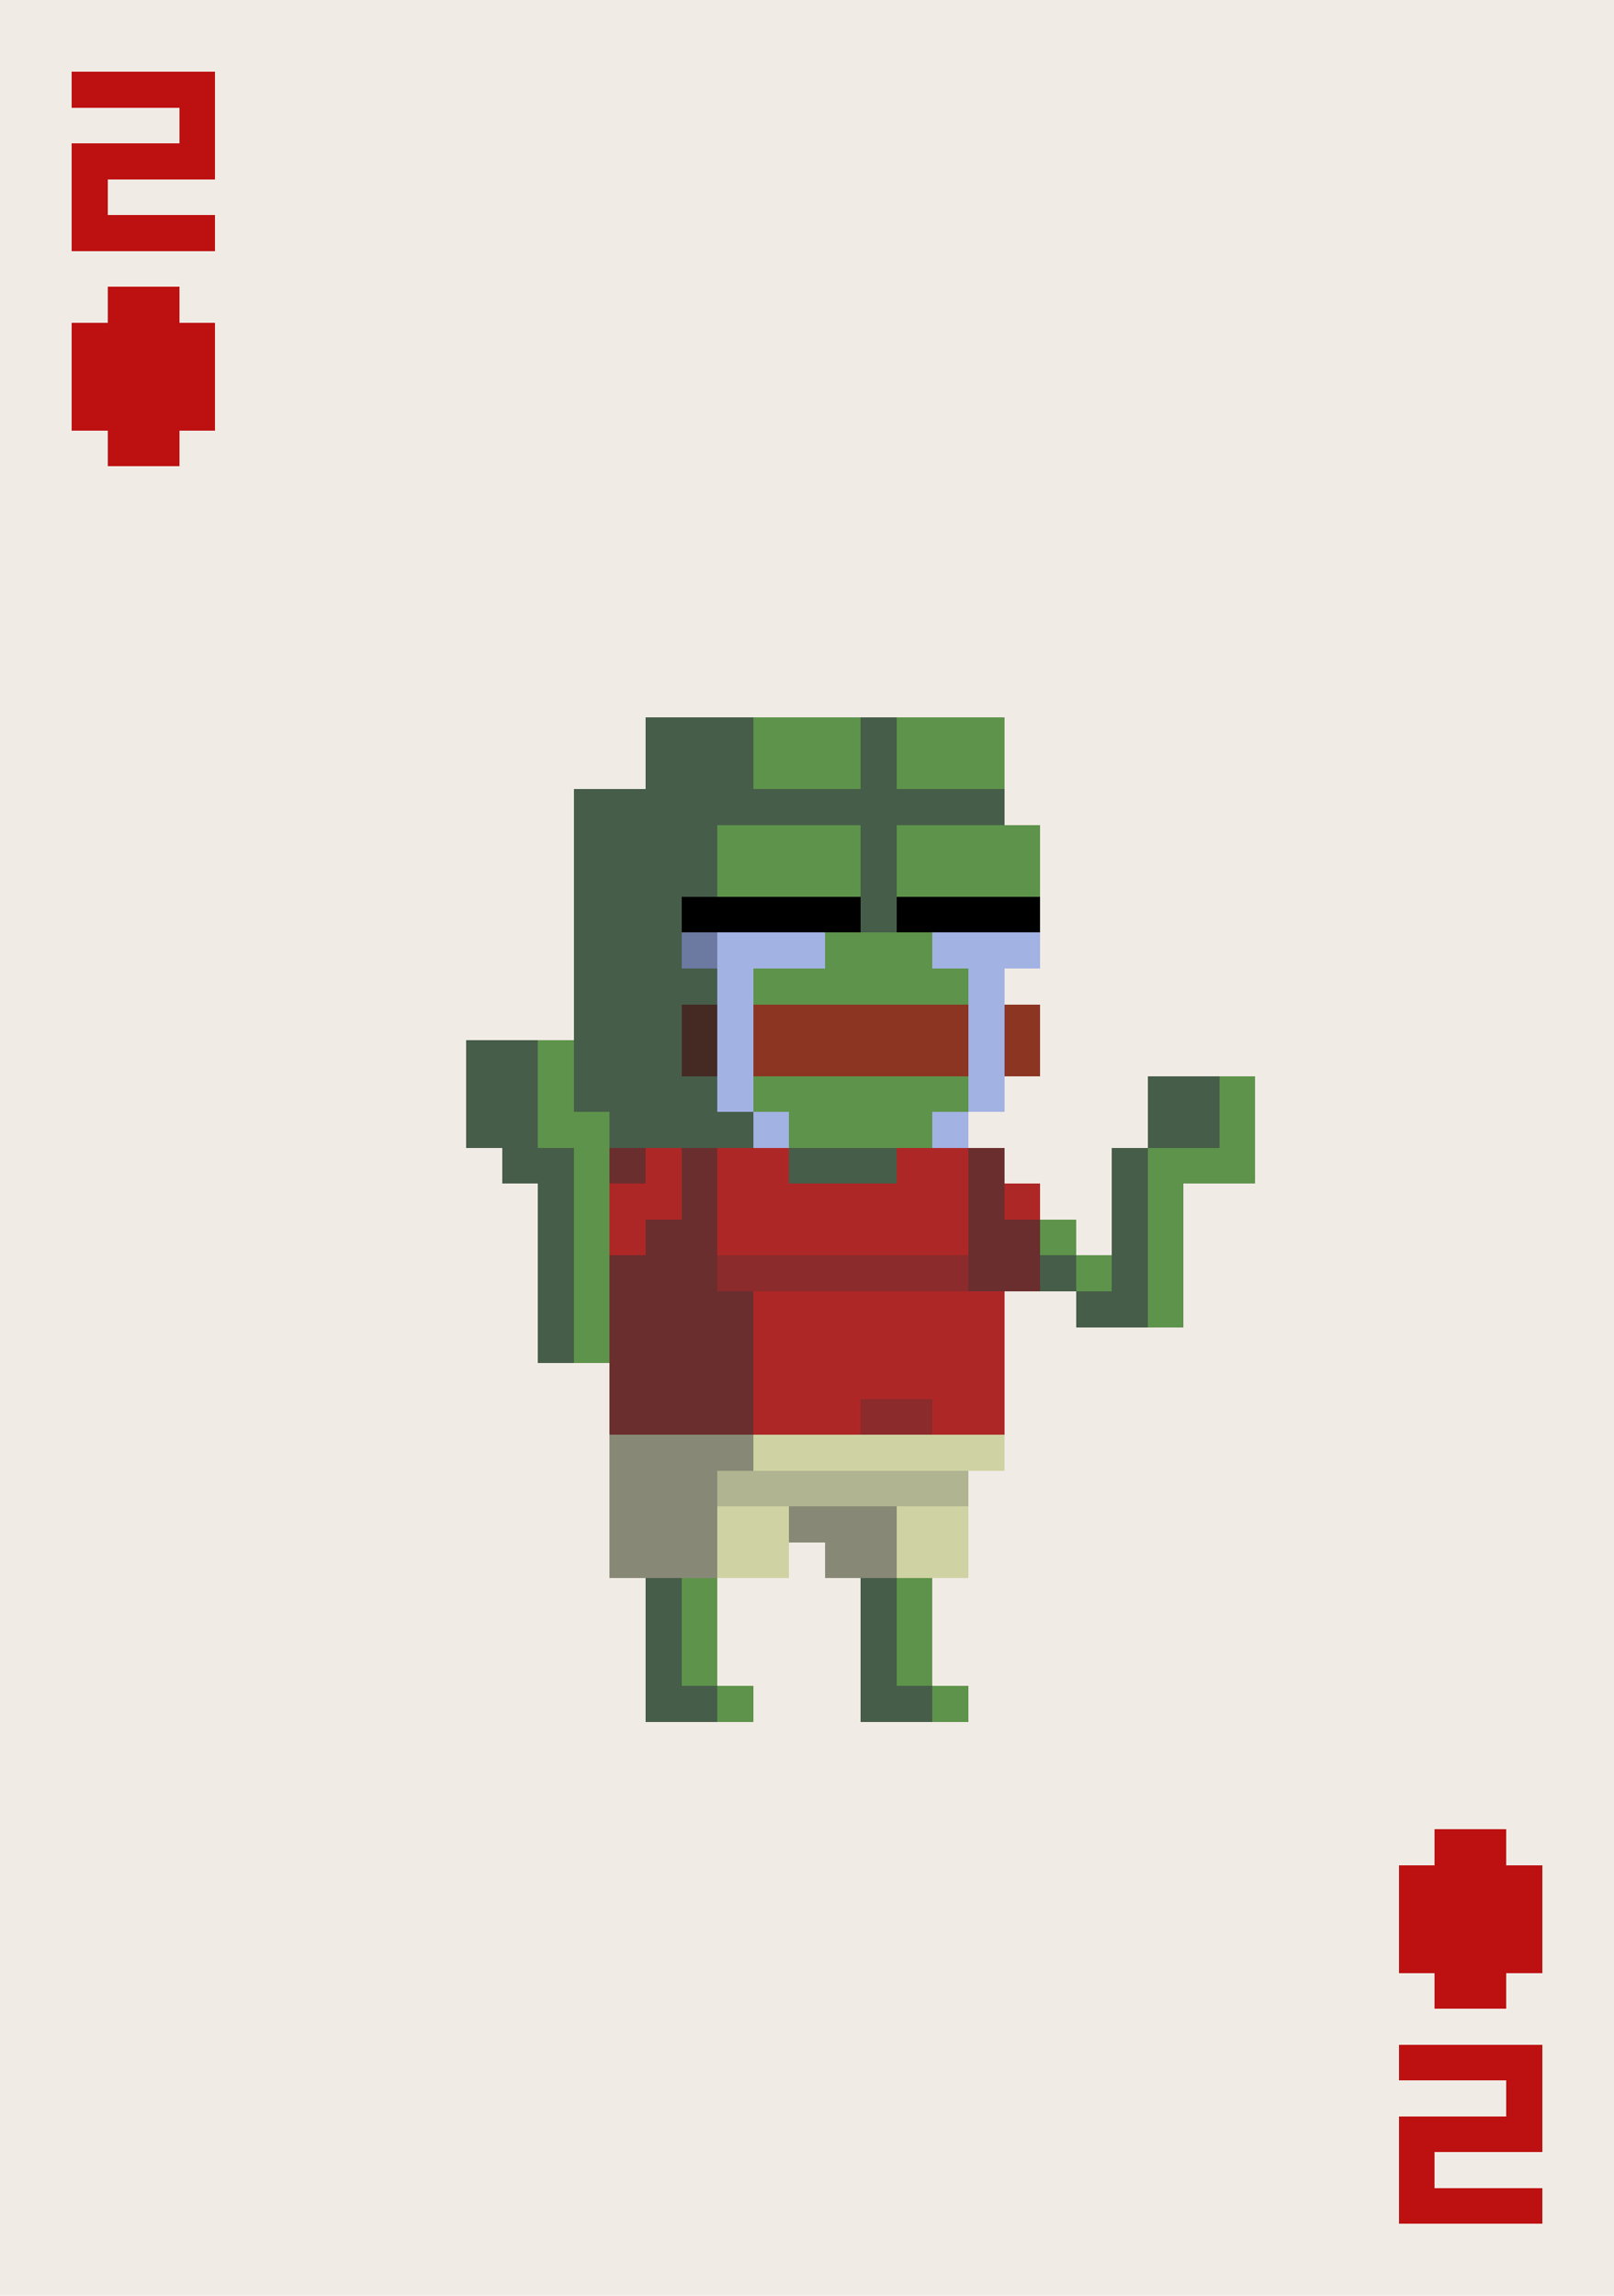 <svg xmlns="http://www.w3.org/2000/svg" viewBox="0 -0.5 45 64" shape-rendering="crispEdges">
<path stroke="#f1ebe5" d="M0 0h45M0 1h45M0 2h2M6 2h39M0 3h5M6 3h39M0 4h2M6 4h39M0 5h2M3 5h42M0 6h2M6 6h39M0 7h45M0 8h3M5 8h40M0 9h2M6 9h39M0 10h2M6 10h39M0 11h2M6 11h39M0 12h3M5 12h40M0 13h45M0 14h45M0 15h45M0 16h45M0 17h45M0 18h45M0 19h45M0 20h18M28 20h17M0 21h18M28 21h17M0 22h16M28 22h17M0 23h16M29 23h16M0 24h16M29 24h16M0 25h16M29 25h16M0 26h16M29 26h16M0 27h16M28 27h17M0 28h16M29 28h16M0 29h13M29 29h16M0 30h13M28 30h4M35 30h10M0 31h13M27 31h5M35 31h10M0 32h14M28 32h3M35 32h10M0 33h15M29 33h2M33 33h12M0 34h15M30 34h1M33 34h12M0 35h15M33 35h12M0 36h15M28 36h2M33 36h12M0 37h15M28 37h17M0 38h17M28 38h17M0 39h17M28 39h17M0 40h17M28 40h17M0 41h17M27 41h18M0 42h17M27 42h18M0 43h17M22 43h1M27 43h18M0 44h18M20 44h4M26 44h19M0 45h18M20 45h4M26 45h19M0 46h18M20 46h4M26 46h19M0 47h18M21 47h3M27 47h18M0 48h45M0 49h45M0 50h45M0 51h40M42 51h3M0 52h39M43 52h2M0 53h39M43 53h2M0 54h39M43 54h2M0 55h40M42 55h3M0 56h45M0 57h39M43 57h2M0 58h42M43 58h2M0 59h39M43 59h2M0 60h39M40 60h5M0 61h39M43 61h2M0 62h45M0 63h45" />
<path stroke="#bd1111" d="M2 2h4M5 3h1M2 4h4M2 5h1M2 6h4M3 8h2M2 9h4M2 10h4M2 11h4M3 12h2M40 51h2M39 52h4M39 53h4M39 54h4M40 55h2M39 57h4M42 58h1M39 59h4M39 60h1M39 61h4" />
<path stroke="#465d49" d="M18 20h3M24 20h1M18 21h3M24 21h1M16 22h12M16 23h4M24 23h1M16 24h4M24 24h1M16 25h3M24 25h1M16 26h3M16 27h4M16 28h3M13 29h2M16 29h3M13 30h2M16 30h4M32 30h2M13 31h2M17 31h4M32 31h2M14 32h2M22 32h3M31 32h1M15 33h1M31 33h1M15 34h1M31 34h1M15 35h1M29 35h1M31 35h1M15 36h1M30 36h2M15 37h1M18 44h1M24 44h1M18 45h1M24 45h1M18 46h1M24 46h1M18 47h2M24 47h2" />
<path stroke="#5e934b" d="M21 20h3M25 20h3M21 21h3M25 21h3M20 23h4M25 23h4M20 24h4M25 24h4M23 26h3M21 27h6M15 29h1M15 30h1M21 30h6M34 30h1M15 31h2M22 31h4M34 31h1M16 32h1M32 32h3M16 33h1M32 33h1M16 34h1M29 34h1M32 34h1M16 35h1M30 35h1M32 35h1M16 36h1M32 36h1M16 37h1M19 44h1M25 44h1M19 45h1M25 45h1M19 46h1M25 46h1M20 47h1M26 47h1" />
<path stroke="#000000" d="M19 25h5M25 25h4" />
<path stroke="#6c79a1" d="M19 26h1" />
<path stroke="#a2b2e3" d="M20 26h3M26 26h3M20 27h1M27 27h1M20 28h1M27 28h1M20 29h1M27 29h1M20 30h1M27 30h1M21 31h1M26 31h1" />
<path stroke="#452a24" d="M19 28h1M19 29h1" />
<path stroke="#8c3522" d="M21 28h6M28 28h1M21 29h6M28 29h1" />
<path stroke="#6b2e2e" d="M17 32h1M19 32h1M27 32h1M19 33h1M27 33h1M18 34h2M27 34h2M17 35h3M27 35h2M17 36h4M17 37h4M17 38h4M17 39h4" />
<path stroke="#ae2727" d="M18 32h1M20 32h2M25 32h2M17 33h2M20 33h7M28 33h1M17 34h1M20 34h7M21 36h7M21 37h7M21 38h7M21 39h3M26 39h2" />
<path stroke="#8b2b2b" d="M20 35h7M24 39h2" />
<path stroke="#878976" d="M17 40h4M17 41h3M17 42h3M22 42h3M17 43h3M23 43h2" />
<path stroke="#cfd3a3" d="M21 40h7M20 42h2M25 42h2M20 43h2M25 43h2" />
<path stroke="#b1b491" d="M20 41h7" />
</svg>
